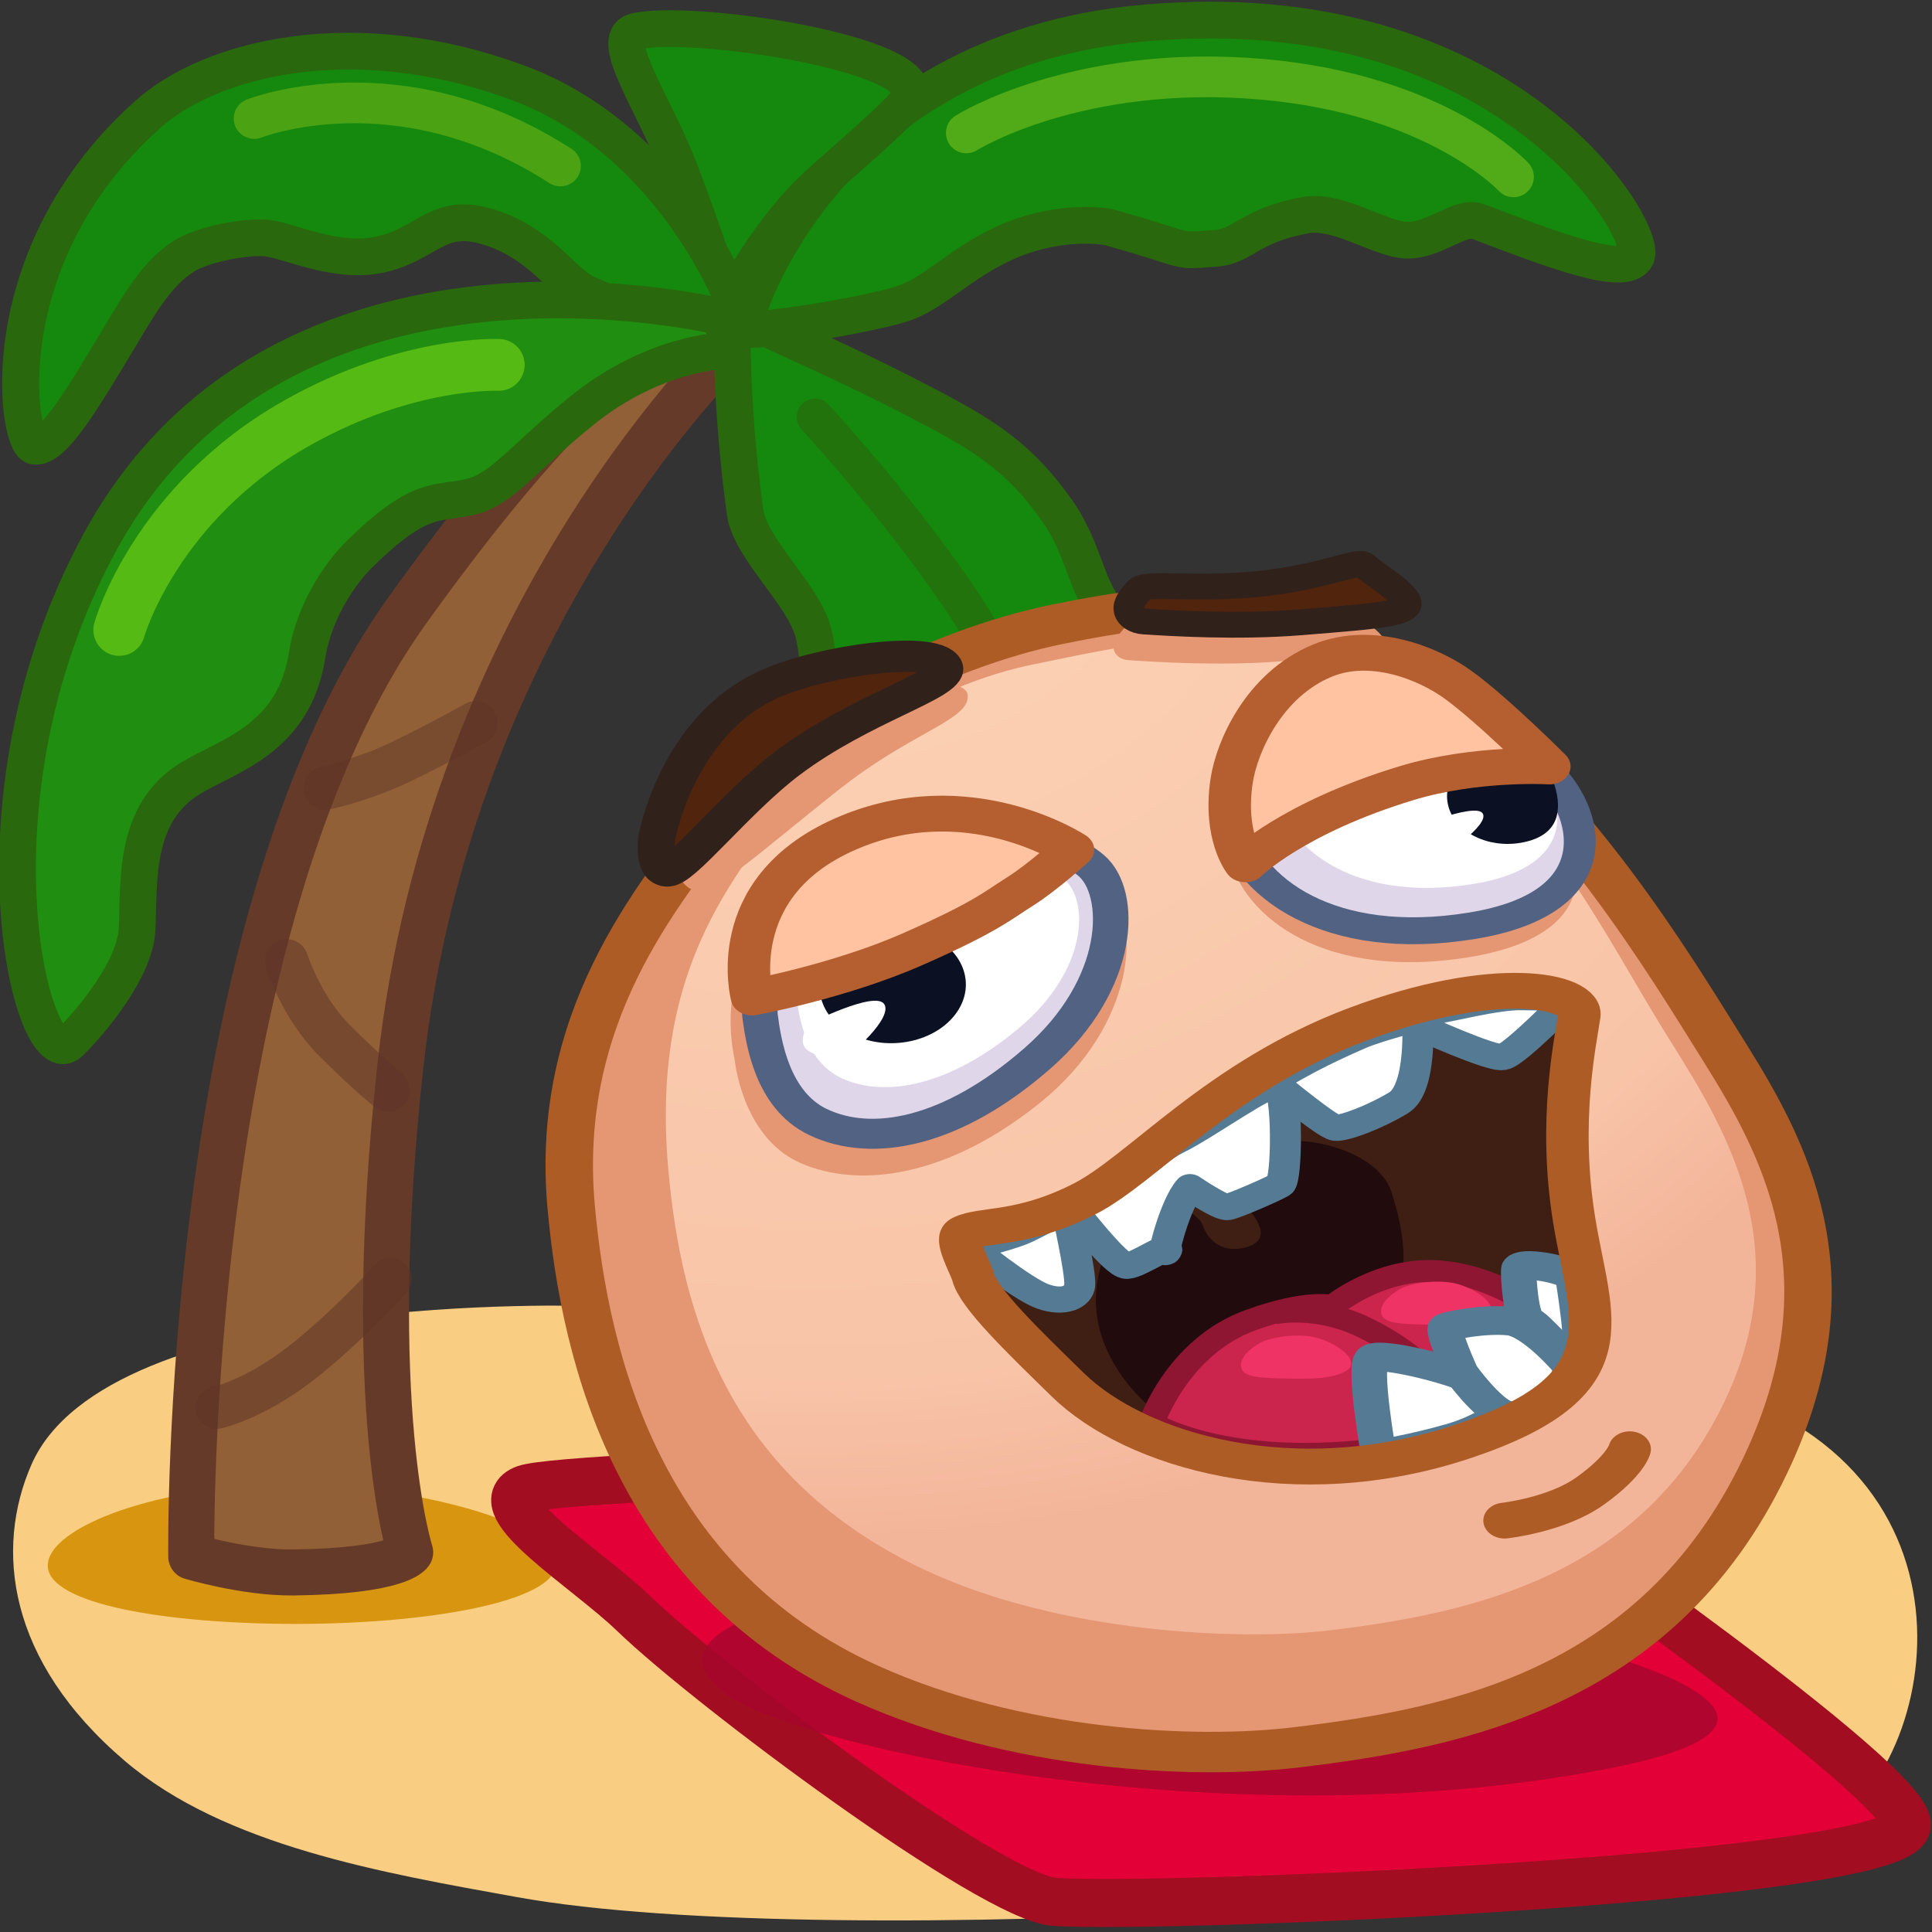<svg xmlns="http://www.w3.org/2000/svg" xmlns:xlink="http://www.w3.org/1999/xlink" viewBox="0 0 512 512" width="512" height="512" style="width: 100%; height: 100%; transform: translate3d(0,0,0); content-visibility: visible;" preserveAspectRatio="xMidYMid meet"><rect x="0" y="0" width="512" height="512" fill="#333333" stroke="none"/><defs><clipPath id="__lottie_element_2"><rect width="512" height="512" x="0" y="0"></rect></clipPath><clipPath id="__lottie_element_4"><path d="M0,0 L512,0 L512,512 L0,512z"></path></clipPath><radialGradient id="__lottie_element_12" spreadMethod="pad" gradientUnits="userSpaceOnUse" cx="-105.294" cy="-201.218" r="324.698" fx="-105.294" fy="-201.218"><stop offset="0%" stop-color="rgb(253,212,183)"></stop><stop offset="85%" stop-color="rgb(248,196,168)"></stop><stop offset="100%" stop-color="rgb(243,181,154)"></stop></radialGradient><radialGradient id="__lottie_element_21" spreadMethod="pad" gradientUnits="userSpaceOnUse"><stop></stop><stop></stop><stop></stop></radialGradient><mask id="__lottie_element_23"><path fill="url(#__lottie_element_22)"></path></mask><radialGradient id="__lottie_element_22" spreadMethod="pad" gradientUnits="userSpaceOnUse"><stop stop-color="rgb(255,255,255)"></stop><stop stop-color="rgb(255,255,255)"></stop><stop stop-color="rgb(255,255,255)"></stop></radialGradient><radialGradient id="__lottie_element_27" spreadMethod="pad" gradientUnits="userSpaceOnUse"><stop></stop><stop></stop><stop></stop></radialGradient><mask id="__lottie_element_29"><path fill="url(#__lottie_element_28)"></path></mask><radialGradient id="__lottie_element_28" spreadMethod="pad" gradientUnits="userSpaceOnUse"><stop stop-color="rgb(255,255,255)"></stop><stop stop-color="rgb(255,255,255)"></stop><stop stop-color="rgb(255,255,255)"></stop></radialGradient></defs><g clip-path="url(#__lottie_element_2)"><g clip-path="url(#__lottie_element_4)" style="display: block;" transform="matrix(1,0,0,1,0,0)" opacity="1"><g style="display: block;" transform="matrix(1,0,0,1,-1.614,341.382)" opacity="1"><g opacity="1" transform="matrix(1,0,0,1,257.614,85.434)"><path fill="rgb(249,206,130)" fill-opacity="1" d=" M-99.462,-80.701 C-99.462,-80.701 -227.371,-85.184 -247.686,-38.642 C-257.364,-16.468 -254.202,13.223 -222.873,39.885 C-196.51,62.322 -154.713,69.505 -118.97,75.944 C-34.452,91.169 190.265,75.206 223.755,60.719 C257.097,46.296 274.482,-35.796 197.718,-59.033 C144.759,-75.065 102.814,-62.459 66.35,-70.271 C22.929,-79.574 -99.462,-80.701 -99.462,-80.701z"></path></g></g><g style="display: block;" transform="matrix(1,0,0,1,-30.745,-26.952)" opacity="1"><g opacity="1" transform="matrix(1,0,0,1,110.787,438.876)"><path fill="rgb(216,149,15)" fill-opacity="1" d=" M67.38,2.404 C67.38,12.6 33.088,18.43 -1.508,18.43 C-36.104,18.43 -67.38,13.164 -67.38,2.968 C-67.38,-7.228 -37.918,-18.43 -3.322,-18.43 C31.274,-18.43 67.38,-7.792 67.38,2.404z"></path></g><g opacity="1" transform="matrix(1,0,0,1,155.586,277.78)"><path fill="rgb(145,96,55)" fill-opacity="1" d=" M-74.153,161.697 C-74.153,161.697 -76.53,-5.697 -17.002,-88.927 C35.285,-162.033 57.327,-165.697 57.327,-165.697 C57.327,-165.697 70.53,-160.621 70.53,-160.621 C70.53,-160.621 -5.517,-89.599 -18.756,31.835 C-28.61,122.223 -16.139,160.548 -16.139,160.548 C-16.139,160.548 -18.977,165.569 -47.122,165.89 C-59.664,166.033 -74.153,161.697 -74.153,161.697z"></path><path stroke-linecap="round" stroke-linejoin="round" fill-opacity="0" stroke="rgb(102,58,41)" stroke-opacity="1" stroke-width="12.195" d=" M-74.153,161.697 C-74.153,161.697 -76.53,-5.697 -17.002,-88.927 C35.285,-162.033 57.327,-165.697 57.327,-165.697 C57.327,-165.697 70.53,-160.621 70.53,-160.621 C70.53,-160.621 -5.517,-89.599 -18.756,31.835 C-28.61,122.223 -16.139,160.548 -16.139,160.548 C-16.139,160.548 -18.977,165.569 -47.122,165.89 C-59.664,166.033 -74.153,161.697 -74.153,161.697z"></path></g><g opacity="1" transform="matrix(0.996,0.084,-0.084,0.996,292.107,203.546)"><path fill="rgb(20,137,14)" fill-opacity="1" d=" M-74.583,-83.045 C-74.583,-83.045 -73.303,-62.962 -67.134,-35.321 C-65.023,-25.862 -49.84,-14.87 -46.439,-5.086 C-42.939,4.984 -44.179,17.333 -39.001,26.152 C-14.093,68.573 -5.212,97.023 -5.212,97.023 C-5.212,97.023 45.083,106.205 45.083,106.205 C45.083,106.205 64.844,41.185 59.61,13.389 C57.53,2.345 40.049,-9.898 32.992,-15.152 C24.731,-21.303 24.074,-32.091 15.389,-42.552 C4.613,-55.532 -5.164,-60.738 -20.678,-67.273 C-40.426,-75.591 -52.426,-79.591 -64.664,-84.065 C-71.95,-86.729 -74.583,-83.045 -74.583,-83.045z"></path><path stroke-linecap="round" stroke-linejoin="round" fill-opacity="0" stroke="rgb(41,104,12)" stroke-opacity="1" stroke-width="9.735" d=" M-74.583,-83.045 C-74.583,-83.045 -73.303,-62.962 -67.134,-35.321 C-65.023,-25.862 -49.84,-14.87 -46.439,-5.086 C-42.939,4.984 -44.179,17.333 -39.001,26.152 C-14.093,68.573 -5.212,97.023 -5.212,97.023 C-5.212,97.023 45.083,106.205 45.083,106.205 C45.083,106.205 64.844,41.185 59.61,13.389 C57.53,2.345 40.049,-9.898 32.992,-15.152 C24.731,-21.303 24.074,-32.091 15.389,-42.552 C4.613,-55.532 -5.164,-60.738 -20.678,-67.273 C-40.426,-75.591 -52.426,-79.591 -64.664,-84.065 C-71.95,-86.729 -74.583,-83.045 -74.583,-83.045z"></path></g><g opacity="1" transform="matrix(1,0,0,1,0,0)"><g opacity="1" transform="matrix(1,0,0,1,337.276,75.037)"><path fill="rgb(20,137,14)" fill-opacity="1" d=" M-108.264,34.35 C-108.264,34.35 -87.534,-34.335 -3.592,-41.944 C93.005,-50.7 130.368,13.252 127.108,19.907 C124.315,25.609 104.917,18.123 85.242,10.635 C80.126,8.688 73.066,16.584 64.918,15.439 C57.952,14.46 47.704,7.454 39.453,8.929 C24.854,11.539 22.854,17.149 15.884,17.692 C3.958,18.621 10.17,18.456 -12.142,12.281 C-15.329,11.399 -27.424,10.487 -40.056,16.216 C-52.688,21.944 -58.992,29.91 -68.107,32.635 C-77.223,35.361 -104.977,40.237 -110.845,39.065 C-116.713,37.893 -108.264,34.35 -108.264,34.35z"></path><path stroke-linecap="round" stroke-linejoin="round" fill-opacity="0" stroke="rgb(41,104,12)" stroke-opacity="1" stroke-width="9.735" d=" M-108.264,34.35 C-108.264,34.35 -87.534,-34.335 -3.592,-41.944 C93.005,-50.7 130.368,13.252 127.108,19.907 C124.315,25.609 104.917,18.123 85.242,10.635 C80.126,8.688 73.066,16.584 64.918,15.439 C57.952,14.46 47.704,7.454 39.453,8.929 C24.854,11.539 22.854,17.149 15.884,17.692 C3.958,18.621 10.17,18.456 -12.142,12.281 C-15.329,11.399 -27.424,10.487 -40.056,16.216 C-52.688,21.944 -58.992,29.91 -68.107,32.635 C-77.223,35.361 -104.977,40.237 -110.845,39.065 C-116.713,37.893 -108.264,34.35 -108.264,34.35z"></path></g><g opacity="1" transform="matrix(1,0,0,1,355.334,65.275)"><path stroke-linecap="round" stroke-linejoin="round" fill-opacity="0" stroke="rgb(81,170,23)" stroke-opacity="1" stroke-width="10.785" d=" M-68.512,-3.096 C-68.512,-3.096 -39.215,-21.546 9.804,-17.321 C56.279,-13.314 76.511,8.546 76.511,8.546"></path></g></g><g opacity="1" transform="matrix(0.998,0.064,-0.064,0.998,232.305,69.4)"><path fill="rgb(20,137,14)" fill-opacity="1" d=" M-9.079,32.349 C-9.079,32.349 -14.298,19.052 -21.357,3.703 C-28.875,-12.642 -42.557,-29.556 -35.37,-31.88 C-21.435,-36.385 42.556,-31.113 38.436,-19.234 C37.439,-16.357 28.419,-7.526 16.43,4.609 C3.43,17.769 -4.503,36.385 -4.503,36.385 C-4.503,36.385 -9.079,32.349 -9.079,32.349z"></path><path stroke-linecap="round" stroke-linejoin="round" fill-opacity="0" stroke="rgb(41,104,12)" stroke-opacity="1" stroke-width="9.735" d=" M-9.079,32.349 C-9.079,32.349 -14.298,19.052 -21.357,3.703 C-28.875,-12.642 -42.557,-29.556 -35.37,-31.88 C-21.435,-36.385 42.556,-31.113 38.436,-19.234 C37.439,-16.357 28.419,-7.526 16.43,4.609 C3.43,17.769 -4.503,36.385 -4.503,36.385 C-4.503,36.385 -9.079,32.349 -9.079,32.349z"></path></g><g opacity="1" transform="matrix(1.008,0.037,-0.037,0.999,1.952,-7.909)"><g opacity="1" transform="matrix(1,0,0,1,127.888,94.231)"><path fill="rgb(20,137,14)" fill-opacity="1" d=" M98.57,14.69 C98.57,14.69 81.16,-29.397 38.738,-43.538 C-4.532,-57.961 -41.904,-47.372 -58.218,-31.517 C-98.569,7.698 -89.31,56.911 -84.661,57.427 C-79.853,57.961 -72.567,44.512 -63.294,27.512 C-58.486,18.698 -54.213,10.416 -47.268,5.609 C-42.866,2.561 -32.845,0 -26.434,0 C-20.866,0 -8.27,6.144 3.482,3.473 C15.994,0.629 18.506,-8.356 31.26,-5.342 C45.95,-1.869 51.929,8.636 58.505,11.486 C74.531,18.43 96.966,22.169 96.966,22.169 C96.966,22.169 98.57,14.69 98.57,14.69z"></path><path stroke-linecap="round" stroke-linejoin="round" fill-opacity="0" stroke="rgb(41,104,12)" stroke-opacity="1" stroke-width="9.735" d=" M98.57,14.69 C98.57,14.69 81.16,-29.397 38.738,-43.538 C-4.532,-57.961 -41.904,-47.372 -58.218,-31.517 C-98.569,7.698 -89.31,56.911 -84.661,57.427 C-79.853,57.961 -72.567,44.512 -63.294,27.512 C-58.486,18.698 -54.213,10.416 -47.268,5.609 C-42.866,2.561 -32.845,0 -26.434,0 C-20.866,0 -8.27,6.144 3.482,3.473 C15.994,0.629 18.506,-8.356 31.26,-5.342 C45.95,-1.869 51.929,8.636 58.505,11.486 C74.531,18.43 96.966,22.169 96.966,22.169 C96.966,22.169 98.57,14.69 98.57,14.69z"></path></g><g opacity="1" transform="matrix(1,0,0,1,138.126,59.23)"><path stroke-linecap="round" stroke-linejoin="round" fill-opacity="0" stroke="rgb(75,163,19)" stroke-opacity="1" stroke-width="10.785" d=" M-40.411,3.483 C-40.411,3.483 -3.18,-13.077 40.41,13.077"></path></g></g><g opacity="1" transform="matrix(0.999,0.046,-0.046,0.999,5.466,-10.025)"><g opacity="1" transform="matrix(1,0,0,1,123.617,206.053)"><path fill="rgb(32,142,16)" fill-opacity="1" d=" M99.101,-94.995 C99.101,-94.995 -19.91,-119.356 -63.981,-27.206 C-97.383,42.635 -74.784,115.047 -65.403,104.81 C-59.773,98.666 -49.05,84.532 -49.05,73.991 C-49.05,61.17 -51.494,43.241 -36.595,33.308 C-26.98,26.898 -9.862,21.783 -7.383,-0.53 C-5.959,-13.351 1.402,-23.765 4.819,-27.486 C20.845,-44.937 24.991,-41.814 34.285,-44.602 C42.298,-47.006 47.822,-55.759 62.33,-68.641 C80.861,-85.094 99.279,-86.27 99.279,-86.27 C99.279,-86.27 99.101,-94.995 99.101,-94.995z"></path><path stroke-linecap="round" stroke-linejoin="round" fill-opacity="0" stroke="rgb(41,104,12)" stroke-opacity="1" stroke-width="9.735" d=" M99.101,-94.995 C99.101,-94.995 -19.91,-119.356 -63.981,-27.206 C-97.383,42.635 -74.784,115.047 -65.403,104.81 C-59.773,98.666 -49.05,84.532 -49.05,73.991 C-49.05,61.17 -51.494,43.241 -36.595,33.308 C-26.98,26.898 -9.862,21.783 -7.383,-0.53 C-5.959,-13.351 1.402,-23.765 4.819,-27.486 C20.845,-44.937 24.991,-41.814 34.285,-44.602 C42.298,-47.006 47.822,-55.759 62.33,-68.641 C80.861,-85.094 99.279,-86.27 99.279,-86.27 C99.279,-86.27 99.101,-94.995 99.101,-94.995z"></path></g><g opacity="1" transform="matrix(1,0,0,1,114.81,163.677)"><path stroke-linecap="round" stroke-linejoin="round" fill-opacity="0" stroke="rgb(85,186,19)" stroke-opacity="1" stroke-width="13.726" d=" M-48.613,37.394 C-48.613,37.394 -40.748,3.277 -3.74,-19.766 C24.573,-37.394 48.613,-37.394 48.613,-37.394"></path></g></g><g opacity="0.47" transform="matrix(1,0,0,1,136.926,227.143)"><path stroke-linecap="round" stroke-linejoin="round" fill-opacity="0" stroke="rgb(94,51,39)" stroke-opacity="1" stroke-width="11.534" d=" M19.902,-8.642 C19.902,-8.642 2.095,1.31 -6.285,4.452 C-14.664,7.595 -19.902,8.642 -19.902,8.642"></path></g><g opacity="0.51" transform="matrix(1,0,0,1,125.619,300.674)"><path stroke-linecap="round" stroke-linejoin="round" fill-opacity="0" stroke="rgb(94,51,39)" stroke-opacity="1" stroke-width="11.534" d=" M-18.926,-19.069 C-18.926,-19.069 -15.118,-6.881 -6.215,2.023 C2.688,10.926 7.926,15.069 7.926,15.069"></path></g><g opacity="0.52" transform="matrix(1,0,0,1,115.704,377.972)"><path stroke-linecap="round" stroke-linejoin="round" fill-opacity="0" stroke="rgb(94,51,39)" stroke-opacity="1" stroke-width="11.148" d=" M18.525,-12.069 C18.525,-12.069 6.719,1.073 -5.51,10.5 C-17.74,19.927 -27.525,22.068 -27.525,22.068"></path></g><g opacity="0.68" transform="matrix(1,0,0,1,0,0)"><path stroke-linecap="round" stroke-linejoin="round" fill-opacity="0" stroke="rgb(41,104,12)" stroke-opacity="1" stroke-width="9.735" d=" M246.744,137.452 C246.744,137.452 282.744,176.452 296.244,204.452 C309.744,232.452 308.744,284.452 308.744,284.452"></path></g></g><g style="display: block;" transform="matrix(1,0,0,1,68.056,199.059)" opacity="1"><g opacity="1" transform="matrix(1,0,0,1,228.535,148.38)"><path fill="rgb(227,0,54)" fill-opacity="1" d=" M34.222,38.482 C34.222,38.482 -146.205,43.078 -157.439,47.163 C-168.673,51.248 -140.827,68.404 -128.727,80.099 C-108.591,99.561 -33.542,155.481 -17.111,156.576 C12.019,158.518 204.409,150.561 208.673,136.592 C211.798,126.354 103.678,51.662 103.678,51.662 C103.678,51.662 34.222,38.482 34.222,38.482z"></path><path stroke-linecap="round" stroke-linejoin="round" fill-opacity="0" stroke="rgb(163,13,34)" stroke-opacity="1" stroke-width="12.745" d=" M34.222,38.482 C34.222,38.482 -146.205,43.078 -157.439,47.163 C-168.673,51.248 -140.827,68.404 -128.727,80.099 C-108.591,99.561 -33.542,155.481 -17.111,156.576 C12.019,158.518 204.409,150.561 208.673,136.592 C211.798,126.354 103.678,51.662 103.678,51.662 C103.678,51.662 34.222,38.482 34.222,38.482z"></path></g></g><g style="display: block;" transform="matrix(1,0,0,1,191.955,381.955)" opacity="1"><g opacity="0.83" transform="matrix(0.998,-0.064,0.064,0.998,118.202,52.794)"><path fill="rgb(166,6,45)" fill-opacity="1" d=" M-64.413,-20.498 C-64.413,-20.498 -146.791,-16.74 -118.077,6.872 C-98.959,22.594 16.118,54.684 115.6,41.026 C185.469,31.434 103.959,6.35 83.859,1.184 C63.76,-3.981 -64.413,-20.498 -64.413,-20.498z"></path></g></g><g style="display: block;" transform="matrix(1.048,0,0,0.893,115.399,128.828)" opacity="1"><g opacity="1" transform="matrix(1,0,0,1,0,0)"><g opacity="1" transform="matrix(1,0,0,1,194.107,203.997)"><path fill="rgb(229,150,115)" fill-opacity="1" d=" M23.761,170.267 C-2.545,173.997 -47.371,171.247 -84.949,151.391 C-142.553,120.955 -156.289,55.352 -159.791,9.841 C-164.107,-46.243 -138.329,-82.055 -121.808,-107.461 C-105.288,-132.867 -67.375,-155.747 -36.73,-163.025 C-6.085,-170.302 21.951,-173.997 57.843,-141.875 C93.736,-109.752 117.426,-63.107 131.99,-35.785 C146.995,-7.636 164.107,29.63 143.374,83.567 C116.755,152.813 64.164,164.537 23.761,170.267z"></path><path stroke-linecap="butt" stroke-linejoin="miter" fill-opacity="0" stroke-miterlimit="10" stroke="rgb(173,92,37)" stroke-opacity="1" stroke-width="12" d=" M23.761,170.267 C-2.545,173.997 -47.371,171.247 -84.949,151.391 C-142.553,120.955 -156.289,55.352 -159.791,9.841 C-164.107,-46.243 -138.329,-82.055 -121.808,-107.461 C-105.288,-132.867 -67.375,-155.747 -36.73,-163.025 C-6.085,-170.302 21.951,-173.997 57.843,-141.875 C93.736,-109.752 117.426,-63.107 131.99,-35.785 C146.995,-7.636 164.107,29.63 143.374,83.567 C116.755,152.813 64.164,164.537 23.761,170.267z"></path></g><g opacity="1" transform="matrix(1,0,0,1,200.272,189.177)"><path fill="url(#__lottie_element_12)" fill-opacity="1" d=" M26.025,150.361 C2.709,153.653 -42.268,151.002 -75.654,132.922 C-126.832,105.208 -138.091,55.469 -141.34,14.29 C-145.343,-36.456 -131.002,-63.599 -116.432,-86.528 C-101.862,-109.458 -75.978,-129.857 -48.826,-136.344 C-21.673,-142.831 15.319,-153.653 47.249,-124.483 C79.179,-95.313 96.635,-53.755 109.637,-28.994 C123.031,-3.484 145.343,32.935 126.169,81.291 C105.176,134.238 61.836,145.305 26.025,150.361z"></path></g></g><g opacity="0" transform="matrix(1,0,0,1,0,0)"><path fill="rgb(175,94,40)" fill-opacity="1" d=" M234.712,369.882 C219.764,370.985 214.609,375.395 214.609,375.395 C214.609,375.395 223.887,378.703 234.712,379.806 C245.537,380.909 256.876,375.395 263.062,373.19 C269.248,370.985 249.66,368.779 234.712,369.882z"></path></g></g><g style="display: none;"><g><g><path></path></g><g><path></path></g><g><path stroke-linecap="round" stroke-linejoin="round" fill-opacity="0"></path></g></g><g><g><path></path></g><path></path></g><g><path></path></g><g><path stroke-linecap="round" stroke-linejoin="round" fill-opacity="0"></path></g></g><g style="display: block;" transform="matrix(1.023,0.016,-0.019,0.863,150.71,127.981)" opacity="1"><g opacity="1" transform="matrix(1,0,0,1,74.481,89.004)"><path fill="rgb(229,150,115)" fill-opacity="1" d=" M-43.487,21.586 C-43.487,21.586 -26.147,-8.884 -4.439,-20.862 C8.178,-27.824 29.163,-32.463 30.037,-25.863 C30.989,-18.673 17.182,-14.629 0.165,1.091 C-11.886,12.224 -34.758,37.031 -37.932,36.2 C-47.361,33.73 -43.487,21.586 -43.487,21.586z"></path></g><g opacity="1" transform="matrix(1,0,0,1,177.49,42.661)"><path fill="rgb(229,150,115)" fill-opacity="1" d=" M-35.288,6.216 C-34.824,7.814 -33.344,8.95 -31.564,9.056 C-25.108,9.439 -8.072,10.508 8.23,8.652 C28.464,6.348 35.861,5.584 34.771,1.977 C33.68,-1.631 25,-7.378 23.899,-8.943 C22.799,-10.508 15.963,-6.374 2.879,-3.741 C-15.559,-0.029 -30.95,-3.127 -32.816,-0.665 C-35.027,2.251 -35.861,4.242 -35.288,6.216z"></path></g><g opacity="1" transform="matrix(1,0,0,1,61.708,83.654)"><path fill="rgb(81,36,14)" fill-opacity="1" d=" M-36.878,25.003 C-36.878,25.003 -32.409,-9.707 -8.481,-22.91 C5.427,-30.584 35.325,-35.869 36.715,-28.663 C37.744,-23.329 15.352,-16.039 -3.404,1.288 C-16.688,13.559 -30.726,35.869 -34.235,34.991 C-37.744,34.112 -36.878,25.003 -36.878,25.003z"></path><path stroke-linecap="round" stroke-linejoin="round" fill-opacity="0" stroke="rgb(48,33,27)" stroke-opacity="1" stroke-width="9.586" d=" M-36.878,25.003 C-36.878,25.003 -32.409,-9.707 -8.481,-22.91 C5.427,-30.584 35.325,-35.869 36.715,-28.663 C37.744,-23.329 15.352,-16.039 -3.404,1.288 C-16.688,13.559 -30.726,35.869 -34.235,34.991 C-37.744,34.112 -36.878,25.003 -36.878,25.003z"></path></g><g opacity="1" transform="matrix(1,0,0,1,181.986,30.503)"><path fill="rgb(81,36,14)" fill-opacity="1" d=" M-36.044,6.387 C-35.574,8.004 -34.064,9.15 -32.247,9.253 C-25.654,9.627 -8.257,10.671 8.398,8.757 C29.069,6.38 36.626,5.59 35.52,1.941 C34.414,-1.709 25.561,-7.507 24.441,-9.089 C23.32,-10.671 16.329,-6.472 2.96,-3.777 C-15.88,0.02 -31.593,-3.082 -33.505,-0.585 C-35.769,2.371 -36.625,4.39 -36.044,6.387z"></path><path stroke-linecap="round" stroke-linejoin="round" fill-opacity="0" stroke="rgb(48,33,27)" stroke-opacity="1" stroke-width="7.933" d=" M-36.044,6.387 C-35.574,8.004 -34.064,9.15 -32.247,9.253 C-25.654,9.627 -8.257,10.671 8.398,8.757 C29.069,6.38 36.626,5.59 35.52,1.941 C34.414,-1.709 25.561,-7.507 24.441,-9.089 C23.32,-10.671 16.329,-6.472 2.96,-3.777 C-15.88,0.02 -31.593,-3.082 -33.505,-0.585 C-35.769,2.371 -36.625,4.39 -36.044,6.387z"></path></g></g><g style="display: block;" transform="matrix(1.023,0.016,-0.019,0.863,165.355,142.887)" opacity="1"><g opacity="1" transform="matrix(1,0,0,1,0,0)"><g opacity="1" transform="matrix(1,0,0,1,207.134,86.532)"><path fill="rgb(229,150,115)" fill-opacity="1" d=" M-28.578,-39.847 C-39.584,-32.56 -52.65,-11.967 -48.627,7.527 C-44.604,27.02 -22.665,45.526 14.005,37.752 C50.676,29.979 43.982,3.565 31.581,-9.445 C19.181,-22.456 3.828,-39.232 -5.831,-42.377 C-15.5,-45.526 -24.038,-42.853 -28.578,-39.847z"></path></g><g opacity="1" transform="matrix(1,0,0,1,206.773,76.863)"><path fill="rgb(224,214,234)" fill-opacity="1" d=" M-27.591,-39.847 C-38.597,-32.56 -51.663,-11.966 -47.64,7.527 C-43.617,27.02 -21.678,45.526 14.992,37.753 C51.663,29.979 45.072,1.886 32.671,-11.124 C20.271,-24.135 4.815,-39.232 -4.844,-42.377 C-14.513,-45.526 -23.051,-42.853 -27.591,-39.847z"></path><path stroke-linecap="round" stroke-linejoin="round" fill-opacity="0" stroke="rgb(82,98,130)" stroke-opacity="1" stroke-width="8.261" d=" M-27.591,-39.847 C-38.597,-32.56 -51.663,-11.966 -47.64,7.527 C-43.617,27.02 -21.678,45.526 14.992,37.753 C51.663,29.979 45.072,1.886 32.671,-11.124 C20.271,-24.135 4.815,-39.232 -4.844,-42.377 C-14.513,-45.526 -23.051,-42.853 -27.591,-39.847z"></path></g><g opacity="1" transform="matrix(1,0,0,1,209.445,69.894)"><path fill="rgb(255,255,255)" fill-opacity="1" d=" M-22.788,-33.506 C-31.724,-27.452 -42.262,-10.239 -38.868,6.148 C-35.474,22.536 -17.471,38.199 12.396,31.886 C42.263,25.572 35.342,2.056 25.152,-8.937 C14.961,-19.931 3.648,-32.802 -4.249,-35.498 C-12.154,-38.198 -19.102,-36.003 -22.788,-33.506z"></path></g><g opacity="1" transform="matrix(1,0,0,1,230.644,74.351)"><path fill="rgb(11,17,35)" fill-opacity="1" d=" M12.106,-1.919 C13.988,6.104 12.058,12.573 3.408,14.527 C-5.242,16.48 -13.78,11.561 -15.662,3.539 C-17.544,-4.484 -12.058,-12.572 -3.408,-14.526 C5.242,-16.48 10.224,-9.942 12.106,-1.919z"></path></g><g opacity="1" transform="matrix(1,0,0,1,217.316,85.177)"><path fill="rgb(255,255,255)" fill-opacity="1" d=" M-13.289,0.694 C-13.289,0.694 4.394,-8.585 6.584,-5.175 C8.775,-1.765 -3.898,8.828 -5.85,9.397 C-7.802,9.966 -13.163,8.997 -14.27,6.545 C-15.376,4.092 -13.289,0.694 -13.289,0.694z"></path></g><g opacity="1" transform="matrix(1,0,0,1,198.916,62.163)"><path fill="rgb(255,195,161)" fill-opacity="1" d=" M-36.132,34.663 C-36.132,34.663 -24.358,20.237 5.083,8.997 C22.952,2.174 42.013,3.162 42.013,3.162 C42.013,3.162 27.317,-13.672 17.983,-21.425 C10.05,-28.014 -4.791,-34.663 -17.343,-28.237 C-32.399,-20.529 -39.069,-1.255 -40.179,9.158 C-42.013,26.347 -36.132,34.663 -36.132,34.663z"></path><path stroke-linecap="round" stroke-linejoin="round" fill-opacity="0" stroke="rgb(181,95,48)" stroke-opacity="1" stroke-width="11" d=" M-36.132,34.663 C-36.132,34.663 -24.358,20.237 5.083,8.997 C22.952,2.174 42.013,3.162 42.013,3.162 C42.013,3.162 27.317,-13.672 17.983,-21.425 C10.05,-28.014 -4.791,-34.663 -17.343,-28.237 C-32.399,-20.529 -39.069,-1.255 -40.179,9.158 C-42.013,26.347 -36.132,34.663 -36.132,34.663z"></path></g></g><g opacity="1" transform="matrix(1,0,0,1,0,0)"><g opacity="1" transform="matrix(1,0,0,1,81.368,146.521)"><path fill="rgb(229,150,115)" fill-opacity="1" d=" M-44.059,-25.881 C-54.901,-10.178 -49.838,11.988 -49.799,12.312 C-48.808,20.52 -44.748,37.865 -32.029,44.171 C-16.972,51.636 5.952,48.089 29.874,24.208 C53.795,0.326 54.901,-32.05 45.985,-40.072 C37.069,-48.093 9.242,-51.636 -14.791,-44.192 C-25.24,-40.956 -36.437,-36.92 -44.059,-25.881z"></path></g><g opacity="1" transform="matrix(1,0,0,1,83.952,134.27)"><path fill="rgb(224,214,234)" fill-opacity="1" d=" M-38.023,-26.595 C-47.815,-11.134 -46.047,11.02 -46.006,11.343 C-44.949,19.536 -42.342,37.19 -30.441,43.684 C-16.353,51.372 4.247,46.566 26.031,23.177 C47.816,-0.213 47.309,-28.204 38.906,-36.344 C30.504,-44.483 7.677,-51.372 -14.486,-44.358 C-24.121,-41.309 -31.139,-37.464 -38.023,-26.595z"></path><path stroke-linecap="round" stroke-linejoin="round" fill-opacity="0" stroke="rgb(82,98,130)" stroke-opacity="1" stroke-width="9.208" d=" M-38.023,-26.595 C-47.815,-11.134 -46.047,11.02 -46.006,11.343 C-44.949,19.536 -42.342,37.19 -30.441,43.684 C-16.353,51.372 4.247,46.566 26.031,23.177 C47.816,-0.213 47.309,-28.204 38.906,-36.344 C30.504,-44.483 7.677,-51.372 -14.486,-44.358 C-24.121,-41.309 -31.139,-37.464 -38.023,-26.595z"></path></g><g opacity="1" transform="matrix(1,0,0,1,84.372,130.588)"><path fill="rgb(255,255,255)" fill-opacity="1" d=" M-30.371,-20.232 C-38.357,-8.239 -37.112,8.821 -37.081,9.07 C-36.298,15.376 -34.341,28.961 -24.835,33.872 C-13.582,39.687 3,35.821 20.679,17.623 C38.358,-0.575 38.172,-22.144 31.488,-28.351 C24.804,-34.558 6.526,-39.687 -11.328,-34.107 C-19.091,-31.681 -24.757,-28.663 -30.371,-20.232z"></path></g><g opacity="1" transform="matrix(1,0,0,1,72.155,135.789)"><path fill="rgb(11,17,35)" fill-opacity="1" d=" M18.494,-4.177 C20.716,5.296 14.237,14.846 4.023,17.153 C-6.19,19.46 -16.27,13.651 -18.493,4.178 C-20.715,-5.296 -14.238,-14.845 -4.024,-17.152 C6.189,-19.46 16.272,-13.65 18.494,-4.177z"></path></g><g opacity="1" transform="matrix(1,0,0,1,60.412,148.092)"><path fill="rgb(255,255,255)" fill-opacity="1" d=" M-9.712,-0.234 C-9.712,-0.234 7.004,-10.715 9.59,-6.688 C12.177,-2.662 1.377,9.37 -0.928,10.042 C-3.233,10.714 -9.564,9.57 -10.87,6.674 C-12.177,3.779 -9.712,-0.234 -9.712,-0.234z"></path></g><g opacity="1" transform="matrix(1,0,0,1,72.772,106.202)"><path fill="rgb(255,195,161)" fill-opacity="1" d=" M-36.99,33.877 C-36.99,33.877 -14.444,28.532 4.358,18.262 C23.16,7.993 25.931,4.606 31.793,0.07 C37.654,-4.466 45.272,-13.031 45.272,-13.031 C45.272,-13.031 17.675,-33.878 -13.799,-16.731 C-45.272,0.416 -36.99,33.877 -36.99,33.877z"></path><path stroke-linecap="round" stroke-linejoin="round" fill-opacity="0" stroke="rgb(181,95,48)" stroke-opacity="1" stroke-width="11" d=" M-36.99,33.877 C-36.99,33.877 -14.444,28.532 4.358,18.262 C23.16,7.993 25.931,4.606 31.793,0.07 C37.654,-4.466 45.272,-13.031 45.272,-13.031 C45.272,-13.031 17.675,-33.878 -13.799,-16.731 C-45.272,0.416 -36.99,33.877 -36.99,33.877z"></path></g></g></g><g style="display: none;"><g><path></path></g><g><path></path></g><g><path stroke-linecap="round" stroke-linejoin="round" fill-opacity="0"></path></g></g><g style="display: block;" transform="matrix(1.023,0.016,-0.019,0.863,241.329,230.954)" opacity="1"><g opacity="1" transform="matrix(1,0,0,1,105.58,106.124)"><path fill="rgb(63,31,20)" fill-opacity="1" d=" M-87.089,18.028 C-87.815,15.063 -92.461,6.306 -89.864,4.702 C-84.878,1.621 -74.81,3.738 -58.644,-6.465 C-43.67,-15.915 -24.337,-44.827 11.093,-61.375 C46.523,-77.923 69.187,-72.989 68.396,-65.1 C67.605,-57.211 63.46,-32.865 68.248,-2.235 C73.037,28.394 83.681,48.345 40.446,66.285 C-2.789,84.224 -44.06,70.646 -61.952,50.689 C-74.045,37.2 -85.476,24.621 -87.089,18.028z"></path><path stroke-linecap="round" stroke-linejoin="round" fill-opacity="0" stroke="rgb(81,36,14)" stroke-opacity="1" stroke-width="7.636" d=" M-87.089,18.028 C-87.815,15.063 -92.461,6.306 -89.864,4.702 C-84.878,1.621 -74.81,3.738 -58.644,-6.465 C-43.67,-15.915 -24.337,-44.827 11.093,-61.375 C46.523,-77.923 69.187,-72.989 68.396,-65.1 C67.605,-57.211 63.46,-32.865 68.248,-2.235 C73.037,28.394 83.681,48.345 40.446,66.285 C-2.789,84.224 -44.06,70.646 -61.952,50.689 C-74.045,37.2 -85.476,24.621 -87.089,18.028z"></path></g><g opacity="1" transform="matrix(1,0,0,1,86.816,121.682)"><path fill="rgb(33,11,13)" fill-opacity="1" d=" M-17.907,45.175 C-17.907,45.175 -48.871,21.538 -30.681,-14.015 C-23.554,-27.946 -10.392,-18.625 -9.147,-14.494 C-7.902,-10.363 -4.142,-5.433 2.683,-8.141 C9.508,-10.85 3.912,-18.397 0.331,-22.442 C-3.249,-26.487 0.218,-35.5 8.12,-39.477 C16.021,-43.454 35.681,-38.359 39.473,-25.738 C47.193,-0.045 39.944,9.321 39.944,9.321 C39.944,9.321 21.035,34.865 21.035,34.865 C21.035,34.865 4.968,47.129 4.968,47.129 C4.968,47.129 -17.907,45.175 -17.907,45.175z"></path></g><g opacity="1" transform="matrix(1,0,0,1,122.117,148.049)"><path fill="rgb(204,37,77)" fill-opacity="1" d=" M-56.567,20.085 C-56.567,20.085 -50.38,-3.387 -31.583,-11.923 C-16.633,-18.712 -10.43,-16.636 -10.43,-16.636 C-10.43,-16.636 1.936,-29.298 17.68,-27.777 C38.64,-25.751 55.581,-5.417 51.984,-1.668 C50.253,0.136 45.712,5.984 37.46,12.073 C28.562,18.638 15.348,25.483 -3.311,27.84 C-39.275,32.382 -56.567,20.085 -56.567,20.085z"></path><path stroke-linecap="round" stroke-linejoin="round" fill-opacity="0" stroke="rgb(142,22,51)" stroke-opacity="1" stroke-width="6.738" d=" M-56.567,20.085 C-56.567,20.085 -50.38,-3.387 -31.583,-11.923 C-16.633,-18.712 -10.43,-16.636 -10.43,-16.636 C-10.43,-16.636 1.936,-29.298 17.68,-27.777 C38.64,-25.751 55.581,-5.417 51.984,-1.668 C50.253,0.136 45.712,5.984 37.46,12.073 C28.562,18.638 15.348,25.483 -3.311,27.84 C-39.275,32.382 -56.567,20.085 -56.567,20.085z"></path></g><g opacity="1" transform="matrix(0.995,0.097,-0.097,0.995,8.351,-8.975)"><g opacity="1" transform="matrix(1,0,0,1,145.943,38.988)"><path fill="rgb(255,255,255)" fill-opacity="1" d=" M20.932,-10.59 C20.932,-10.59 8.553,8.734 5.549,9.662 C2.545,10.59 -16.532,3.019 -16.532,3.019 C-16.532,3.019 -20.932,0.009 -15.257,-1.743 C-9.582,-3.496 1.712,-8.545 8.114,-9.163 C14.516,-9.781 20.932,-10.59 20.932,-10.59z"></path><path stroke-linecap="round" stroke-linejoin="round" fill-opacity="0" stroke="rgb(85,122,147)" stroke-opacity="1" stroke-width="8.035" d=" M20.932,-10.59 C20.932,-10.59 8.553,8.734 5.549,9.662 C2.545,10.59 -16.532,3.019 -16.532,3.019 C-16.532,3.019 -20.932,0.009 -15.257,-1.743 C-9.582,-3.496 1.712,-8.545 8.114,-9.163 C14.516,-9.781 20.932,-10.59 20.932,-10.59z"></path></g><g opacity="1" transform="matrix(1,0,0,1,42.162,120.221)"><path fill="rgb(255,255,255)" fill-opacity="1" d=" M-20.879,2.347 C-20.879,2.347 -6.194,13.544 -0.537,15.195 C5.12,16.845 8.668,14.431 8.587,10.719 C8.507,7.006 2.395,-12.524 2.395,-12.524 C2.395,-12.524 -5.32,-5.676 -8.697,-3.614 C-12.074,-1.552 -20.879,2.347 -20.879,2.347z"></path><path stroke-linecap="round" stroke-linejoin="round" fill-opacity="0" stroke="rgb(85,122,147)" stroke-opacity="1" stroke-width="8.035" d=" M-20.879,2.347 C-20.879,2.347 -6.194,13.544 -0.537,15.195 C5.12,16.845 8.668,14.431 8.587,10.719 C8.507,7.006 2.395,-12.524 2.395,-12.524 C2.395,-12.524 -5.32,-5.676 -8.697,-3.614 C-12.074,-1.552 -20.879,2.347 -20.879,2.347z"></path></g><g opacity="1" transform="matrix(1,0,0,1,112.503,57.269)"><path fill="rgb(255,255,255)" fill-opacity="1" d=" M15.689,-17.944 C15.689,-17.944 19.51,3.301 13.818,8.457 C8.125,13.613 0.704,17.944 -1.495,17.944 C-3.695,17.944 -19.51,5.656 -19.51,5.656 C-19.51,5.656 -12.7,-1.366 1.347,-10.721 C5.491,-13.481 15.689,-17.944 15.689,-17.944z"></path><path stroke-linecap="round" stroke-linejoin="round" fill-opacity="0" stroke="rgb(85,122,147)" stroke-opacity="1" stroke-width="8.035" d=" M15.689,-17.944 C15.689,-17.944 19.51,3.301 13.818,8.457 C8.125,13.613 0.704,17.944 -1.495,17.944 C-3.695,17.944 -19.51,5.656 -19.51,5.656 C-19.51,5.656 -12.7,-1.366 1.347,-10.721 C5.491,-13.481 15.689,-17.944 15.689,-17.944z"></path></g><g opacity="1" transform="matrix(1,0,0,1,73.923,92.843)"><path fill="rgb(255,255,255)" fill-opacity="1" d=" M1.708,4.847 C-1.57,10.308 -3.214,28.143 -2.13,25.06 C-1.046,21.977 -8.923,30.215 -11.691,30.731 C-14.46,31.246 -28.006,14.812 -28.006,14.812 C-20.591,11.636 -9.262,-4.588 -3.655,-8.696 C3.284,-13.781 17.792,-29.734 20.621,-28.909 C23.449,-28.084 26.528,-0.1 24.82,1.446 C23.112,2.993 13.748,9.283 12.079,9.798 C10.41,10.314 1.708,4.847 1.708,4.847z"></path><path stroke-linecap="round" stroke-linejoin="round" fill-opacity="0" stroke="rgb(85,122,147)" stroke-opacity="1" stroke-width="8.035" d=" M1.708,4.847 C-1.57,10.308 -3.214,28.143 -2.13,25.06 C-1.046,21.977 -8.923,30.215 -11.691,30.731 C-14.46,31.246 -28.006,14.812 -28.006,14.812 C-20.591,11.636 -9.262,-4.588 -3.655,-8.696 C3.284,-13.781 17.792,-29.734 20.621,-28.909 C23.449,-28.084 26.528,-0.1 24.82,1.446 C23.112,2.993 13.748,9.283 12.079,9.798 C10.41,10.314 1.708,4.847 1.708,4.847z"></path></g></g><g opacity="1" transform="matrix(1,0,0,1,116.728,140.696)"><path stroke-linecap="round" stroke-linejoin="round" fill-opacity="0" stroke="rgb(142,22,51)" stroke-opacity="1" stroke-width="6.738" d=" M19.225,9.328 C19.225,9.328 12.497,1.687 1.798,-3.689 C-9.425,-9.328 -19.225,-6.961 -19.225,-6.961"></path></g><g opacity="1" transform="matrix(1,0,0,1,103.838,147.107)"><path fill="rgb(239,51,100)" fill-opacity="1" d=" M-10.551,-4.145 C-10.196,-4.387 -9.826,-4.593 -9.432,-4.764 C-7.916,-5.422 -3.618,-6.983 1.875,-6.358 C7.966,-5.664 15.754,0.613 12.141,3.798 C8.527,6.983 0.78,6.794 -5.424,6.721 C-11.628,6.647 -15.754,6.301 -15.467,2.442 C-15.237,-0.654 -11.873,-3.242 -10.551,-4.145z"></path></g><g opacity="1" transform="matrix(1,0,0,1,139.815,129.876)"><path fill="rgb(239,51,100)" fill-opacity="1" d=" M-10.551,-4.145 C-10.196,-4.387 -9.826,-4.593 -9.432,-4.764 C-7.916,-5.422 -3.618,-6.983 1.875,-6.358 C7.966,-5.664 15.754,0.613 12.141,3.798 C8.527,6.983 0.78,6.794 -5.424,6.721 C-11.628,6.647 -15.754,6.301 -15.467,2.442 C-15.237,-0.654 -11.873,-3.242 -10.551,-4.145z"></path></g><g opacity="1" transform="matrix(1.042,0.035,-0.034,0.999,-6.516,-1.618)"><g opacity="1" transform="matrix(1,0,0,1,144.545,158.127)"><path fill="rgb(255,255,255)" fill-opacity="1" d=" M-13.119,15.698 C-13.119,15.698 -18.453,-11.573 -16.176,-13.635 C-13.899,-15.698 4.346,-11.03 8.432,-8.555 C12.518,-6.079 18.452,-0.231 18.452,-0.231 C18.452,-0.231 14.238,5.725 4.852,9.643 C-4.533,13.561 -13.119,15.698 -13.119,15.698z"></path><path stroke-linecap="round" stroke-linejoin="round" fill-opacity="0" stroke="rgb(85,122,147)" stroke-opacity="1" stroke-width="8.824" d=" M-13.119,15.698 C-13.119,15.698 -18.453,-11.573 -16.176,-13.635 C-13.899,-15.698 4.346,-11.03 8.432,-8.555 C12.518,-6.079 18.452,-0.231 18.452,-0.231 C18.452,-0.231 14.238,5.725 4.852,9.643 C-4.533,13.561 -13.119,15.698 -13.119,15.698z"></path></g><g opacity="1" transform="matrix(1,0,0,1,160.566,146.067)"><path fill="rgb(255,255,255)" fill-opacity="1" d=" M17.109,-1.721 C17.109,-1.721 7.602,-14.436 1.239,-14.85 C-5.125,-15.263 -13.136,-12.789 -14.373,-12.067 C-15.61,-11.345 -10.045,1.547 -10.045,1.547 C-10.045,1.547 -2.871,12.582 1.588,13.923 C6.047,15.264 9.19,10.091 12.727,7.705 C17.459,4.514 17.109,-1.721 17.109,-1.721z"></path><path stroke-linecap="round" stroke-linejoin="round" fill-opacity="0" stroke="rgb(85,122,147)" stroke-opacity="1" stroke-width="8.824" d=" M17.109,-1.721 C17.109,-1.721 7.602,-14.436 1.239,-14.85 C-5.125,-15.263 -13.136,-12.789 -14.373,-12.067 C-15.61,-11.345 -10.045,1.547 -10.045,1.547 C-10.045,1.547 -2.871,12.582 1.588,13.923 C6.047,15.264 9.19,10.091 12.727,7.705 C17.459,4.514 17.109,-1.721 17.109,-1.721z"></path></g><g opacity="1" transform="matrix(1,0,0,1,168.162,125.543)"><path fill="rgb(255,255,255)" fill-opacity="1" d=" M8.711,-8.743 C7.122,-10.939 -4.699,-13.048 -4.814,-10.453 C-4.919,-8.068 -3.472,5.108 -1.508,5.52 C0.456,5.933 12.012,22.407 11.949,15.291 C11.886,8.175 8.711,-8.743 8.711,-8.743z"></path><path stroke-linecap="round" stroke-linejoin="round" fill-opacity="0" stroke="rgb(85,122,147)" stroke-opacity="1" stroke-width="8.824" d=" M8.711,-8.743 C7.122,-10.939 -4.699,-13.048 -4.814,-10.453 C-4.919,-8.068 -3.472,5.108 -1.508,5.52 C0.456,5.933 12.012,22.407 11.949,15.291 C11.886,8.175 8.711,-8.743 8.711,-8.743z"></path></g></g><g opacity="1" transform="matrix(1,0,0,1,0,0)"><g opacity="1" transform="matrix(1,0,0,1,0,0)"><path stroke-linecap="butt" stroke-linejoin="miter" fill-opacity="0" stroke-miterlimit="4" stroke="rgb(255,255,255)" stroke-opacity="1" stroke-width="12" d="M0 0"></path></g><path stroke-linecap="round" stroke-linejoin="round" fill-opacity="0" stroke="rgb(173,92,37)" stroke-opacity="1" stroke-width="11" d=" M189.502,173.907 C189.502,173.907 188.655,178.831 179.502,186.907 C171.002,194.407 157.502,196.407 157.502,196.407"></path></g><g opacity="1" transform="matrix(1,0,0,1,105.58,106.124)"><path stroke-linecap="round" stroke-linejoin="round" fill-opacity="0" stroke="rgb(173,92,37)" stroke-opacity="1" stroke-width="11" d=" M-87.089,18.028 C-87.815,15.063 -92.461,6.306 -89.864,4.702 C-84.878,1.621 -74.81,3.738 -58.644,-6.465 C-43.67,-15.915 -24.337,-44.827 11.093,-61.375 C46.523,-77.923 69.187,-72.989 68.396,-65.1 C67.605,-57.211 63.46,-32.865 68.248,-2.235 C73.037,28.394 83.681,48.345 40.446,66.285 C-2.789,84.224 -44.06,70.646 -61.952,50.689 C-74.045,37.2 -85.476,24.621 -87.089,18.028z"></path></g></g><g style="display: none;"><g><g><path></path></g><g><path></path><path stroke-linecap="round" stroke-linejoin="round" fill-opacity="0"></path></g><g><path></path></g><g><path></path></g><g><path></path></g><g><path></path><path stroke-linecap="round" stroke-linejoin="round" fill-opacity="0"></path></g></g></g><g style="display: none;"><g><path fill="url(#__lottie_element_27)" mask="url(#__lottie_element_29)"></path></g></g><g style="display: none;"><g><path fill="url(#__lottie_element_21)" mask="url(#__lottie_element_23)"></path></g></g><g style="display: none;"><g><path></path></g></g><g style="display: none;"><g><path></path></g></g></g></g></svg>